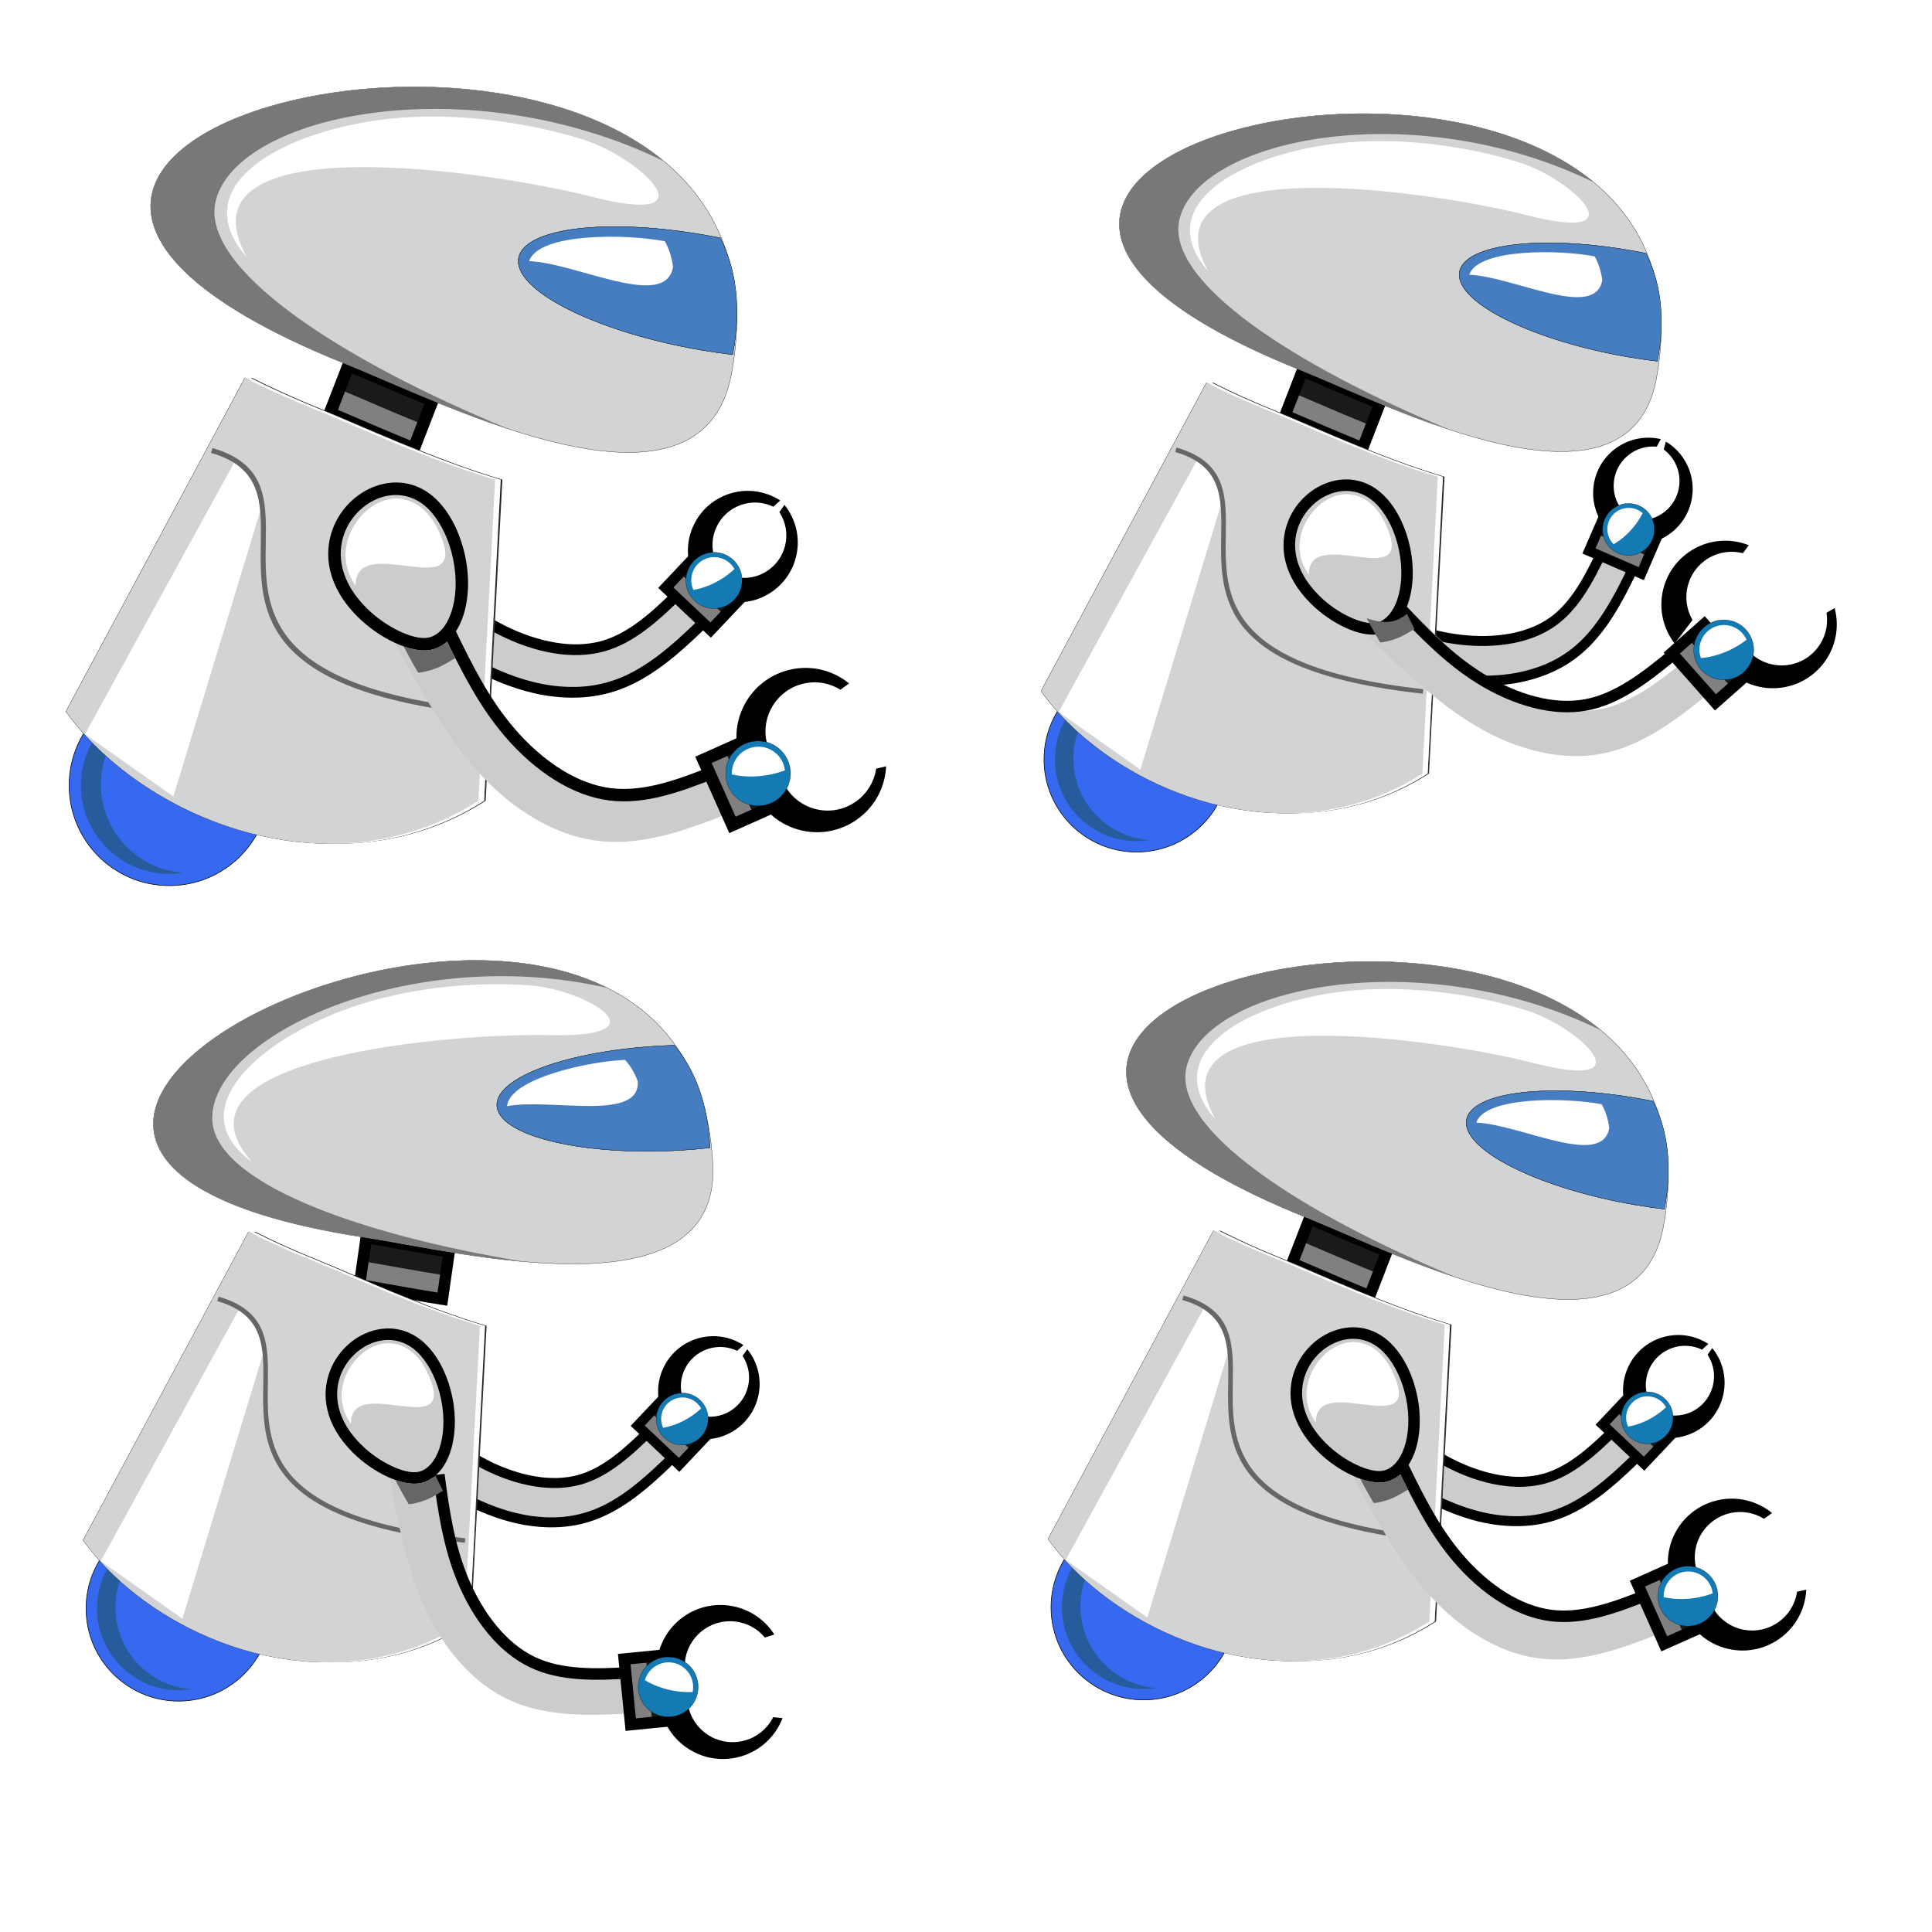 <?xml version="1.0" encoding="utf-8"?>
<!-- Generator: Adobe Illustrator 15.0.0, SVG Export Plug-In . SVG Version: 6.00 Build 0)  -->
<!DOCTYPE svg PUBLIC "-//W3C//DTD SVG 1.1//EN" "http://www.w3.org/Graphics/SVG/1.1/DTD/svg11.dtd">
<svg version="1.1"
	 id="svg2" sodipodi:docname="robot.svg" inkscape:version="0.48.2 r9819" xmlns:inkscape="http://www.inkscape.org/namespaces/inkscape" xmlns:sodipodi="http://sodipodi.sourceforge.net/DTD/sodipodi-0.dtd" xmlns:rdf="http://www.w3.org/1999/02/22-rdf-syntax-ns#" xmlns:svg="http://www.w3.org/2000/svg" xmlns:cc="http://creativecommons.org/ns#" xmlns:dc="http://purl.org/dc/elements/1.1/"
	 xmlns="http://www.w3.org/2000/svg" xmlns:xlink="http://www.w3.org/1999/xlink" x="0px" y="0px" width="64px" height="64px"
	 viewBox="0 0 64 64" enable-background="new 0 0 64 64" xml:space="preserve">
<sodipodi:namedview  gridtolerance="10" guidetolerance="10" id="namedview53" borderopacity="1" inkscape:pageshadow="2" objecttolerance="10" inkscape:pageopacity="0" inkscape:window-x="-8" inkscape:window-y="-8" inkscape:window-maximized="1" inkscape:current-layer="layer1" inkscape:window-width="1366" inkscape:window-height="716" showgrid="false" inkscape:zoom="7.3945083" inkscape:cx="33.240585" inkscape:cy="31.760032" bordercolor="#666666" pagecolor="#ffffff">
	</sodipodi:namedview>
<g id="layer1" inkscape:groupmode="layer" inkscape:label="Head and Neck">
	<path id="path34" inkscape:connector-curvature="0" fill="#808080" d="M11.547,12.097l-0.617,1.593
		c0.764,0.319,1.727,0.747,2.777,1.171l0.617-1.591C13.254,12.831,12.288,12.399,11.547,12.097L11.547,12.097z"/>
	<path id="path36" inkscape:connector-curvature="0" fill="#1A1A1A" d="M11.547,12.097l-0.299,0.799
		c0.764,0.319,1.727,0.747,2.777,1.17l0.298-0.797C13.254,12.831,12.288,12.399,11.547,12.097L11.547,12.097z"/>
	<path id="path40" inkscape:connector-curvature="0" d="M11.355,12.022l-0.618,1.593l-0.073,0.187l0.186,0.078
		c0.284,0.119,0.577,0.244,0.888,0.378c0.572,0.245,1.209,0.518,1.892,0.793l0.193,0.078l0.075-0.195l0.617-1.591l0.073-0.188
		l-0.188-0.077c-0.55-0.226-1.113-0.467-1.624-0.686c-0.41-0.175-0.785-0.336-1.152-0.486l-0.194-0.079L11.355,12.022L11.355,12.022
		z M11.194,13.577l0.469-1.209c0.276,0.115,0.603,0.255,0.952,0.405c0.436,0.187,0.912,0.391,1.444,0.61l-0.469,1.208
		c-0.599-0.244-1.17-0.49-1.689-0.712C11.649,13.771,11.41,13.668,11.194,13.577L11.194,13.577z"/>
	<path id="path42" inkscape:connector-curvature="0" fill="#D2D3D5" stroke="#000000" stroke-width="0.009" d="M24.233,12.382
		c-0.994,5.354-9.453,1.017-12.807-0.335C-9.389,3.664,27.211-3.655,24.233,12.382z"/>
	<path id="path44" inkscape:connector-curvature="0" fill="#D2D3D5" d="M24.018,12.307c-0.973,5.239-9.25,0.995-12.532-0.328
		C-8.882,3.776,26.933-3.385,24.018,12.307z"/>
	<path id="path46" inkscape:connector-curvature="0" fill="#787878" d="M16.841,14.208c-2.083-0.682-4.126-1.642-5.416-2.162
		C-5.181,5.359,14.757-0.651,21.986,5.336C15.556,2.203,7.889,3.75,7.15,6.639C6.578,8.874,11.277,11.914,16.841,14.208z"/>
	<path id="path48" inkscape:connector-curvature="0" fill="#5DB4E5" stroke="#000000" stroke-width="0.009" d="M24.271,11.73
		l-0.003,0.017c-0.33-0.039-0.668-0.086-1.014-0.145c-3.361-0.571-6.087-1.891-6.087-2.949c0-1.059,2.726-1.454,6.087-0.883
		c0.204,0.035,0.405,0.072,0.604,0.112C24.373,8.908,24.559,10.179,24.271,11.73L24.271,11.73z"/>
	<path id="path86" inkscape:connector-curvature="0" fill="#467DC0" stroke="#000000" stroke-width="0.009" d="M24.277,11.73
		l-0.004,0.017c-0.33-0.039-0.668-0.086-1.014-0.145c-3.362-0.571-6.087-1.891-6.087-2.949c0-1.059,2.725-1.454,6.087-0.883
		c0.204,0.035,0.405,0.072,0.604,0.112C24.379,8.908,24.565,10.179,24.277,11.73L24.277,11.73z"/>
	<path id="path88" inkscape:connector-curvature="0" fill="#FFFFFF" d="M17.529,8.65c0.313-0.948,3.236-0.904,4.495-0.657
		c0.138,0.247,0.232,0.53,0.271,0.853C22.04,10.289,19.117,8.715,17.529,8.65L17.529,8.65z"/>
	<path id="path90" inkscape:connector-curvature="0" fill="#FFFFFF" d="M19.35,4.635c-1.873-0.597-4.65-1.035-7.226-0.593
		C8.932,4.589,6.236,6.301,8.171,8.52C5.723,4.05,16.453,5.708,19.554,6.506C23.701,7.574,21.225,5.233,19.35,4.635L19.35,4.635z"/>
</g>
<g id="layer2" inkscape:groupmode="layer" inkscape:label="Body">
	
		<circle id="circle10" sodipodi:ry="0.16874801" sodipodi:rx="0.16874801" sodipodi:cy="1.30922" sodipodi:cx="1.29941" fill="#3669F0" stroke="#000000" stroke-width="0.02" cx="5.609" cy="26.019" r="3.319">
	</circle>
	<path id="path12" inkscape:connector-curvature="0" fill="#275C9C" d="M5.609,23.091c-1.617,0-2.928,1.311-2.928,2.928
		c0,1.618,1.311,2.928,2.928,2.928c0.163,0,0.322-0.013,0.477-0.039c-1.53-0.095-2.742-1.367-2.742-2.922
		c0-1.455,1.061-2.662,2.451-2.889C5.734,23.093,5.671,23.091,5.609,23.091L5.609,23.091z"/>
	<path id="path14" inkscape:connector-curvature="0" fill="#CCCCCC" d="M14.084,19.024c0.786,0.695,1.588,1.368,2.532,1.847
		c1.056,0.536,2.291,0.828,3.346,0.538c0.921-0.253,1.705-0.949,2.47-1.703l0.91,0.874c-0.784,0.767-1.458,1.38-2.28,1.826
		c-0.958,0.519-1.91,0.605-2.858,0.472s-1.894-0.488-2.958-1.148c-0.817-0.507-1.705-1.195-2.608-1.924L14.084,19.024L14.084,19.024
		z"/>
	<path id="path16" inkscape:connector-curvature="0" d="M23.729,19.82c0.559,0.216,1.209,0.178,1.759-0.162
		c0.93-0.576,1.219-1.796,0.643-2.727c-0.044-0.072-0.093-0.141-0.145-0.205l-0.169,0.238c0.007,0.011,0.014,0.022,0.021,0.033
		c0.409,0.661,0.205,1.528-0.456,1.937c-0.349,0.216-0.756,0.26-1.122,0.157L23.729,19.82L23.729,19.82z"/>
	<path id="path18" inkscape:connector-curvature="0" d="M24.112,16.373c-1.031,0.363-1.574,1.494-1.212,2.525
		c0.027,0.077,0.058,0.15,0.092,0.221l0.687-0.607c-0.252-0.73,0.134-1.528,0.864-1.785c0.366-0.129,0.75-0.097,1.075,0.059
		l0.228-0.207C25.35,16.258,24.714,16.161,24.112,16.373L24.112,16.373z"/>
	<path id="path20" inkscape:connector-curvature="0" d="M13.843,19.049c0.413,0.366,0.83,0.73,1.274,1.071
		c0.445,0.341,0.912,0.653,1.418,0.91c0.573,0.291,1.198,0.511,1.822,0.612c0.564,0.09,1.127,0.082,1.651-0.062
		c0.499-0.137,0.955-0.395,1.388-0.719c0.427-0.319,0.829-0.701,1.228-1.094l-0.25-0.254c-0.39,0.384-0.782,0.756-1.19,1.062
		c-0.401,0.3-0.82,0.538-1.269,0.662c-0.472,0.129-0.984,0.136-1.5,0.052c-0.585-0.094-1.175-0.303-1.718-0.578
		c-0.487-0.247-0.935-0.546-1.362-0.874c-0.428-0.329-0.842-0.69-1.255-1.056L13.843,19.049L13.843,19.049z"/>
	<path id="path22" inkscape:connector-curvature="0" d="M12.227,19.706c0.475,0.384,0.961,0.776,1.453,1.149l0,0
		c0.491,0.373,0.985,0.725,1.471,1.026c0.495,0.306,1.014,0.568,1.531,0.769c0.508,0.197,1.015,0.336,1.497,0.404
		c0.491,0.069,0.983,0.081,1.478,0.009c0.495-0.073,0.992-0.23,1.491-0.5c0.439-0.238,0.835-0.521,1.227-0.847
		c0.386-0.322,0.769-0.689,1.185-1.097l-0.25-0.254c-0.408,0.4-0.784,0.761-1.164,1.078c-0.375,0.313-0.752,0.583-1.167,0.808
		c-0.459,0.248-0.917,0.393-1.375,0.46c-0.458,0.067-0.916,0.056-1.374-0.009c-0.455-0.064-0.935-0.196-1.417-0.384
		c-0.495-0.192-0.995-0.443-1.472-0.74c-0.475-0.295-0.96-0.64-1.444-1.007v0c-0.485-0.368-0.97-0.759-1.444-1.142L12.227,19.706
		L12.227,19.706z"/>
	
		<rect id="rect24" x="22.588" y="18.66" transform="matrix(0.687 -0.727 0.727 0.687 -7.019 23.076)" fill="#808080" width="1.346" height="2.044"/>
	<polygon id="polygon26" fill="#1A1A1A" points="24.466,19.894 24.004,20.383 22.519,18.98 22.98,18.49 	"/>
	<path id="path28" inkscape:connector-curvature="0" d="M22.308,19.461l0.679-0.719l1.227,1.158l-0.68,0.72L22.308,19.461z
		 M22.851,18.368l-0.925,0.978l-0.122,0.13l0.13,0.122l1.485,1.404l0.129,0.123l0.123-0.13l0.924-0.978l0.123-0.129l-0.129-0.123
		l-1.485-1.404l-0.13-0.122L22.851,18.368L22.851,18.368z"/>
	
		<circle id="circle30" sodipodi:ry="0.051192898" sodipodi:rx="0.051192898" sodipodi:cy="0" sodipodi:cx="0" fill="#147AB4" stroke="#000000" stroke-width="0.008" cx="23.653" cy="19.227" r="0.93">
	</circle>
	<path id="path32" inkscape:connector-curvature="0" fill="#FFFFFF" d="M23.27,18.564c-0.34,0.203-0.465,0.628-0.299,0.979
		c0.292-0.052,0.595-0.164,0.885-0.336c0.176-0.105,0.334-0.226,0.474-0.356l-0.013-0.022C24.101,18.467,23.632,18.349,23.27,18.564
		L23.27,18.564z"/>
	<path id="path38" inkscape:connector-curvature="0" fill="#333333" d="M8.354,12.52L4.367,19.95l-1.942,3.62
		c0.434,0.608,0.979,1.188,1.608,1.717c3.012,2.524,7.97,3.85,12.055,1.24l0.554-10.637c-2.292-0.681-4.62-1.785-6.037-2.355
		C9.759,13.193,9.017,12.854,8.354,12.52L8.354,12.52z"/>
	<path id="path50" inkscape:connector-curvature="0" fill="#CCCCCC" d="M8.301,12.52L4.314,19.95l-1.942,3.62
		c0.434,0.608,0.979,1.188,1.608,1.717c3.013,2.524,7.97,3.85,12.055,1.24l0.554-10.637c-2.292-0.681-4.621-1.785-6.038-2.355
		C9.706,13.193,8.964,12.854,8.301,12.52L8.301,12.52z"/>
	<path id="path52" inkscape:connector-curvature="0" d="M8.106,12.52L4.119,19.95l-1.942,3.62c0.434,0.608,0.979,1.188,1.608,1.717
		c3.012,2.525,7.97,3.85,12.055,1.24l0.554-10.637c-2.292-0.681-4.622-1.785-6.039-2.355C9.51,13.193,8.769,12.854,8.106,12.52
		L8.106,12.52z"/>
	<path id="path54" inkscape:connector-curvature="0" fill="#333333" d="M11.493,20.466c0.795,0.795,1.912,1.295,2.515,1.173
		c0.929-0.189,1.425-1.612,1.107-3.179c-0.157-0.771-0.481-1.434-0.882-1.885C12.322,14.419,8.702,17.675,11.493,20.466
		L11.493,20.466z"/>
	<path id="path56" inkscape:connector-curvature="0" fill="#1A1A1A" d="M7.437,14.189c5.339,1.31-2.432,7.408,8.791,8.646
		l0.393-6.945c-2.292-0.681-4.621-1.785-6.038-2.355c-0.846-0.341-1.587-0.68-2.25-1.015L7.437,14.189L7.437,14.189z"/>
	<path id="path58" inkscape:connector-curvature="0" fill="#FFFFFF" d="M8.301,12.52L4.314,19.95l-1.942,3.62
		c0.434,0.608,0.979,1.188,1.608,1.717c3.013,2.524,7.97,3.85,12.055,1.24l0.554-10.637c-2.292-0.681-4.621-1.785-6.038-2.355
		C9.706,13.193,8.964,12.854,8.301,12.52L8.301,12.52z"/>
	<path id="path60" inkscape:connector-curvature="0" fill="#D2D3D5" d="M8.114,12.52L4.127,19.95l-1.942,3.62
		c0.434,0.608,0.979,1.188,1.608,1.717c3.012,2.524,7.97,3.85,12.055,1.24l0.554-10.637c-2.292-0.681-4.621-1.785-6.038-2.355
		C9.518,13.193,8.776,12.854,8.114,12.52L8.114,12.52z"/>
	<path id="path62" inkscape:connector-curvature="0" fill="none" d="M7.402,14.631c4.546,1.302-2.869,7.372,8.854,8.66"/>
	<path id="path64" inkscape:connector-curvature="0" fill="#FFFFFF" d="M7.834,15.183L2.816,24.32l2.927,2.065l2.964-9.737
		c-0.162-0.101-0.097-0.659-0.366-0.857C8.167,15.663,8.053,15.349,7.834,15.183L7.834,15.183z"/>
	<path id="path66" inkscape:connector-curvature="0" fill="#666666" d="M6.992,15.003c1.686,0.482,1.667,1.656,1.647,2.988
		c-0.034,2.224-0.074,4.873,7.222,5.674l0.017-0.164c-7.146-0.786-7.107-3.352-7.074-5.508c0.021-1.4,0.04-2.632-1.767-3.15
		L6.992,15.003L6.992,15.003z"/>
	<path id="path70" inkscape:connector-curvature="0" fill="#CCCCCC" d="M14.995,21.161c0.531,1.089,1.087,2.164,1.882,3.093
		c0.89,1.04,2.078,1.898,3.331,2.057c1.095,0.139,2.24-0.257,3.391-0.72l0.583,1.335c-1.177,0.47-2.167,0.826-3.242,0.936
		c-1.251,0.129-2.306-0.201-3.258-0.764c-0.953-0.563-1.804-1.36-2.646-2.537c-0.647-0.902-1.289-2.03-1.929-3.208L14.995,21.161
		L14.995,21.161z"/>
	<path id="path72" inkscape:connector-curvature="0" fill="#CCCCCC" d="M11.988,20.28c0.708,0.708,1.703,1.155,2.24,1.045
		c0.828-0.168,1.27-1.437,0.986-2.833c-0.139-0.688-0.429-1.277-0.785-1.68C12.727,14.894,9.501,17.794,11.988,20.28L11.988,20.28z"
		/>
	<path id="path74" inkscape:connector-curvature="0" d="M11.842,20.426c0.367,0.367,0.808,0.667,1.228,0.863
		c0.436,0.204,0.859,0.296,1.172,0.243h0.002l0.024-0.005c0.491-0.1,0.862-0.509,1.064-1.09c0.189-0.543,0.232-1.246,0.085-1.978
		l0,0l0,0l-0.002-0.007c-0.072-0.354-0.182-0.684-0.319-0.977c-0.144-0.309-0.32-0.579-0.514-0.798
		c-0.625-0.706-1.438-0.827-2.146-0.571c-0.312,0.112-0.603,0.298-0.846,0.539c-0.243,0.24-0.44,0.536-0.565,0.869
		C10.707,18.355,10.842,19.427,11.842,20.426L11.842,20.426z M13.245,20.916c-0.379-0.177-0.778-0.448-1.111-0.782h0
		c-0.864-0.864-0.989-1.771-0.723-2.475c0.104-0.276,0.268-0.521,0.47-0.722c0.201-0.198,0.44-0.352,0.695-0.443
		c0.559-0.202,1.202-0.104,1.699,0.456c0.169,0.191,0.322,0.428,0.449,0.7c0.124,0.264,0.223,0.56,0.288,0.877h0v0l0.001,0.006
		c0.134,0.661,0.098,1.289-0.069,1.768c-0.154,0.443-0.418,0.752-0.754,0.821l-0.001,0C13.959,21.17,13.616,21.089,13.245,20.916
		L13.245,20.916z"/>
	<path id="path76" inkscape:connector-curvature="0" fill="#FFFFFF" d="M13.176,16.514c-1.11-0.058-2.331,1.572-1.397,2.884
		c-0.006-1.826,3.838,0.695,2.794-1.72C14.374,17.218,13.953,16.554,13.176,16.514L13.176,16.514z"/>
	<path id="path78" inkscape:connector-curvature="0" d="M25.031,26.323c0.316,0.617,0.907,1.083,1.643,1.211
		c1.246,0.217,2.431-0.616,2.648-1.861c0.016-0.096,0.027-0.192,0.032-0.287l-0.33,0.075c-0.002,0.015-0.004,0.03-0.007,0.045
		c-0.155,0.884-0.997,1.475-1.88,1.321c-0.467-0.082-0.853-0.355-1.09-0.725L25.031,26.323L25.031,26.323z"/>
	<path id="path80" inkscape:connector-curvature="0" d="M26.162,22.186c-1.231,0.288-1.995,1.519-1.706,2.75
		c0.021,0.091,0.047,0.18,0.079,0.266l0.863-0.612c-0.197-0.871,0.344-1.739,1.214-1.943c0.438-0.103,0.874-0.019,1.228,0.201
		l0.288-0.209C27.596,22.208,26.879,22.018,26.162,22.186L26.162,22.186z"/>
	<path id="path82" inkscape:connector-curvature="0" d="M14.727,21.081c0.279,0.574,0.562,1.147,0.885,1.708
		c0.323,0.562,0.683,1.102,1.109,1.6c0.482,0.564,1.051,1.077,1.672,1.46c0.562,0.347,1.166,0.588,1.788,0.667
		c0.593,0.076,1.194,0.003,1.799-0.15c0.597-0.152,1.195-0.38,1.794-0.623l-0.155-0.382c-0.585,0.237-1.168,0.46-1.74,0.605
		c-0.562,0.143-1.113,0.21-1.647,0.143c-0.56-0.071-1.11-0.291-1.624-0.609c-0.583-0.36-1.119-0.844-1.575-1.378
		c-0.41-0.479-0.756-0.998-1.066-1.537c-0.311-0.54-0.592-1.109-0.87-1.682L14.727,21.081L14.727,21.081z"/>
	
		<rect id="rect92" x="23.715" y="24.751" transform="matrix(0.913 -0.407 0.407 0.913 -8.441 12.231)" fill="#808080" width="1.555" height="2.361"/>
	<polygon id="polygon94" fill="#1A1A1A" points="25.684,26.692 24.974,27.008 24.012,24.854 24.722,24.537 	"/>
	<path id="path96" inkscape:connector-curvature="0" d="M23.574,25.274l1.044-0.465l0.794,1.779l-1.044,0.466L23.574,25.274
		L23.574,25.274z M24.638,24.349l-1.42,0.634l-0.188,0.084l0.084,0.188l0.962,2.156l0.083,0.188l0.188-0.084l1.421-0.634
		l0.188-0.084l-0.084-0.188l-0.962-2.155l-0.084-0.188L24.638,24.349L24.638,24.349z"/>
	<path id="path98" inkscape:connector-curvature="0" fill="#666666" d="M15.065,21.81c-0.393,0.236-0.618,0.369-1.088,0.458
		c-0.054,0.011-0.093,0.016-0.128,0.008l-0.039-0.066h0c-0.251-0.43-0.199-0.354-0.44-0.797c0.326,0.116,0.632,0.161,0.873,0.121
		h0.002l0.024-0.005c0.203-0.041,0.384-0.135,0.543-0.271l0.007,0.014l0.001,0.002l0.007,0.016l0.005,0.009l0.002,0.006l0.007,0.014
		l0.004,0.006l0.003,0.007c0.077,0.157,0.154,0.314,0.233,0.47L15.065,21.81L15.065,21.81z"/>
	
		<circle id="circle100" sodipodi:ry="0.054621302" sodipodi:rx="0.054621302" sodipodi:cy="1.28891" sodipodi:cx="0.30783501" fill="#147AB4" stroke="#000000" stroke-width="0.008" cx="25.112" cy="25.62" r="1.074">
	</circle>
	<path id="path102" inkscape:connector-curvature="0" fill="#FFFFFF" d="M24.998,24.744c-0.452,0.065-0.775,0.464-0.754,0.911
		c0.334,0.074,0.708,0.09,1.093,0.034c0.235-0.034,0.458-0.092,0.663-0.169l-0.003-0.029C25.926,25.008,25.479,24.674,24.998,24.744
		z"/>
</g>
<g id="layer1_1_" inkscape:groupmode="layer" inkscape:label="Head and Neck">
	<path id="path34_1_" inkscape:connector-curvature="0" fill="#808080" d="M43.142,12.288l-0.57,1.472
		c0.706,0.296,1.596,0.69,2.566,1.083l0.57-1.472C44.72,12.965,43.827,12.567,43.142,12.288L43.142,12.288z"/>
	<path id="path36_1_" inkscape:connector-curvature="0" fill="#1A1A1A" d="M43.142,12.288l-0.276,0.738
		c0.706,0.295,1.597,0.69,2.567,1.082l0.275-0.737C44.72,12.965,43.826,12.567,43.142,12.288L43.142,12.288z"/>
	<path id="path40_1_" inkscape:connector-curvature="0" d="M42.964,12.218l-0.57,1.473l-0.067,0.173l0.171,0.072
		c0.264,0.109,0.533,0.225,0.822,0.35c0.528,0.226,1.117,0.479,1.748,0.732l0.178,0.072l0.07-0.18l0.57-1.471l0.067-0.174
		l-0.173-0.071c-0.51-0.208-1.029-0.432-1.502-0.634c-0.379-0.162-0.725-0.311-1.064-0.45l-0.18-0.073L42.964,12.218L42.964,12.218z
		 M42.815,13.655l0.434-1.117c0.256,0.105,0.557,0.235,0.88,0.373c0.403,0.174,0.843,0.361,1.335,0.564l-0.434,1.117
		c-0.553-0.225-1.082-0.452-1.562-0.658C43.236,13.834,43.015,13.741,42.815,13.655L42.815,13.655z"/>
	<path id="path42_1_" inkscape:connector-curvature="0" fill="#D2D3D5" stroke="#000000" stroke-width="0.009" d="M54.869,12.551
		c-0.92,4.949-8.739,0.939-11.84-0.311C23.788,4.492,57.622-2.274,54.869,12.551z"/>
	<path id="path44_1_" inkscape:connector-curvature="0" fill="#D2D3D5" d="M54.67,12.481c-0.899,4.844-8.55,0.92-11.585-0.303
		C24.257,4.596,57.364-2.024,54.67,12.481z"/>
	<path id="path46_1_" inkscape:connector-curvature="0" fill="#787878" d="M48.035,14.239c-1.925-0.63-3.813-1.518-5.006-1.998
		c-15.352-6.182,3.08-11.738,9.763-6.204c-5.944-2.896-13.031-1.466-13.715,1.205C38.548,9.308,42.892,12.118,48.035,14.239z"/>
	<path id="path48_1_" inkscape:connector-curvature="0" fill="#5DB4E5" stroke="#000000" stroke-width="0.009" d="M54.903,11.949
		L54.9,11.964c-0.305-0.036-0.618-0.08-0.938-0.134c-3.107-0.528-5.627-1.749-5.627-2.727c0-0.979,2.52-1.344,5.627-0.816
		c0.188,0.032,0.375,0.066,0.559,0.104C54.998,9.339,55.17,10.515,54.903,11.949L54.903,11.949z"/>
	<path id="path86_1_" inkscape:connector-curvature="0" fill="#467DC0" stroke="#000000" stroke-width="0.009" d="M54.909,11.949
		l-0.003,0.016c-0.305-0.036-0.618-0.08-0.938-0.134c-3.107-0.528-5.627-1.749-5.627-2.727c0-0.979,2.52-1.344,5.627-0.816
		c0.188,0.032,0.375,0.066,0.559,0.104C55.004,9.339,55.176,10.515,54.909,11.949L54.909,11.949z"/>
	<path id="path88_1_" inkscape:connector-curvature="0" fill="#FFFFFF" d="M48.672,9.101c0.289-0.876,2.991-0.835,4.154-0.607
		c0.127,0.228,0.215,0.49,0.25,0.789C52.841,10.616,50.14,9.161,48.672,9.101L48.672,9.101z"/>
	<path id="path90_1_" inkscape:connector-curvature="0" fill="#FFFFFF" d="M50.354,5.389c-1.731-0.552-4.299-0.957-6.68-0.548
		c-2.951,0.506-5.442,2.089-3.654,4.14c-2.264-4.132,7.656-2.599,10.522-1.861C54.377,8.106,52.088,5.942,50.354,5.389L50.354,5.389
		z"/>
</g>
<circle id="circle10_1_" sodipodi:ry="0.16874801" sodipodi:rx="0.16874801" sodipodi:cy="1.30922" sodipodi:cx="1.29941" fill="#3669F0" stroke="#000000" stroke-width="0.02" cx="37.652" cy="25.157" r="3.068">
</circle>
<path id="path12_1_" inkscape:connector-curvature="0" fill="#275C9C" d="M37.652,22.451c-1.495,0-2.706,1.212-2.706,2.706
	c0,1.496,1.211,2.707,2.706,2.707c0.15,0,0.298-0.012,0.44-0.035c-1.414-0.089-2.534-1.265-2.534-2.701
	c0-1.346,0.98-2.461,2.267-2.672C37.768,22.452,37.71,22.451,37.652,22.451L37.652,22.451z"/>
<path id="path14_1_" inkscape:connector-curvature="0" fill="#CCCCCC" d="M45.57,20.383c0.901,0.354,1.81,0.687,2.783,0.805
	c1.085,0.131,2.251-0.004,3.075-0.589c0.721-0.51,1.182-1.362,1.609-2.259l1.066,0.472c-0.439,0.914-0.831,1.659-1.404,2.306
	c-0.668,0.753-1.468,1.129-2.335,1.312c-0.866,0.184-1.8,0.174-2.934-0.062c-0.868-0.184-1.857-0.501-2.872-0.85L45.57,20.383
	L45.57,20.383z"/>
<path id="path16_1_" inkscape:connector-curvature="0" d="M54.199,18.029c0.555,0.012,1.108-0.227,1.479-0.695
	c0.626-0.795,0.491-1.946-0.302-2.573c-0.062-0.048-0.126-0.091-0.192-0.131l-0.071,0.26c0.01,0.007,0.02,0.016,0.029,0.022
	c0.563,0.445,0.66,1.262,0.215,1.828c-0.235,0.297-0.574,0.464-0.925,0.49L54.199,18.029L54.199,18.029z"/>
<path id="path18_1_" inkscape:connector-curvature="0" d="M53.445,14.913c-0.782,0.641-0.896,1.795-0.256,2.578
	c0.049,0.058,0.098,0.112,0.15,0.163l0.404-0.745c-0.448-0.555-0.366-1.369,0.188-1.823c0.277-0.228,0.621-0.321,0.951-0.289
	l0.134-0.251C54.483,14.423,53.901,14.54,53.445,14.913L53.445,14.913z"/>
<path id="path20_1_" inkscape:connector-curvature="0" d="M45.369,20.481c0.473,0.188,0.951,0.372,1.444,0.529
	c0.495,0.155,0.999,0.279,1.52,0.342c0.59,0.071,1.202,0.065,1.776-0.043c0.519-0.1,1.006-0.285,1.415-0.575
	c0.391-0.277,0.705-0.645,0.979-1.063c0.27-0.412,0.5-0.871,0.721-1.338l-0.297-0.143c-0.219,0.458-0.44,0.904-0.699,1.299
	c-0.254,0.388-0.542,0.728-0.894,0.975c-0.369,0.261-0.812,0.429-1.286,0.52c-0.539,0.103-1.116,0.108-1.675,0.04
	c-0.501-0.06-0.984-0.179-1.46-0.329c-0.477-0.15-0.949-0.334-1.424-0.522L45.369,20.481L45.369,20.481z"/>
<path id="path22_1_" inkscape:connector-curvature="0" d="M44.171,21.562c0.533,0.185,1.08,0.371,1.625,0.54h0.001
	c0.544,0.168,1.085,0.318,1.603,0.426c0.525,0.11,1.059,0.174,1.572,0.185c0.503,0.012,0.987-0.027,1.427-0.12
	c0.449-0.095,0.881-0.241,1.287-0.459c0.408-0.219,0.79-0.514,1.138-0.906c0.307-0.344,0.562-0.715,0.799-1.124
	c0.233-0.401,0.45-0.841,0.682-1.327l-0.297-0.142c-0.229,0.477-0.441,0.908-0.672,1.303c-0.226,0.391-0.47,0.745-0.758,1.071
	c-0.32,0.36-0.673,0.631-1.05,0.834c-0.376,0.203-0.776,0.336-1.196,0.426c-0.415,0.086-0.874,0.124-1.352,0.113
	c-0.491-0.011-1.005-0.071-1.513-0.178c-0.507-0.107-1.036-0.253-1.573-0.42v0.001c-0.536-0.166-1.083-0.353-1.615-0.536
	L44.171,21.562L44.171,21.562z"/>
<rect id="rect24_1_" x="53.128" y="17.112" transform="matrix(0.396 -0.918 0.918 0.396 15.865 60.244)" fill="#808080" width="1.244" height="1.888"/>
<polygon id="polygon26_1_" fill="#1A1A1A" points="54.864,17.861 54.617,18.432 52.884,17.682 53.13,17.11 "/>
<path id="path28_1_" inkscape:connector-curvature="0" d="M52.854,18.167l0.361-0.839l1.433,0.618l-0.364,0.841L52.854,18.167z
	 M52.98,17.044l-0.496,1.143l-0.065,0.151l0.152,0.064l1.732,0.751l0.152,0.065l0.065-0.151l0.493-1.142l0.065-0.151l-0.15-0.065
	l-1.734-0.752l-0.151-0.064L52.98,17.044L52.98,17.044z"/>
<circle id="circle30_1_" sodipodi:ry="0.051192898" sodipodi:rx="0.051192898" sodipodi:cy="0" sodipodi:cx="0" fill="#147AB4" stroke="#000000" stroke-width="0.008" cx="53.947" cy="17.538" r="0.86">
</circle>
<path id="path32_1_" inkscape:connector-curvature="0" fill="#FFFFFF" d="M53.405,17.083c-0.231,0.284-0.206,0.692,0.048,0.945
	c0.237-0.137,0.467-0.33,0.663-0.572c0.12-0.147,0.22-0.302,0.299-0.459l-0.018-0.015C54.097,16.737,53.651,16.782,53.405,17.083
	L53.405,17.083z"/>
<path id="path38_1_" inkscape:connector-curvature="0" fill="#333333" d="M40.19,12.678l-3.686,6.869l-1.796,3.346
	c0.401,0.562,0.904,1.099,1.487,1.587c2.783,2.333,7.367,3.56,11.143,1.146l0.513-9.833c-2.118-0.629-4.271-1.65-5.581-2.178
	C41.488,13.301,40.802,12.988,40.19,12.678L40.19,12.678z"/>
<path id="path50_1_" inkscape:connector-curvature="0" fill="#CCCCCC" d="M40.142,12.678l-3.686,6.869l-1.796,3.346
	c0.401,0.562,0.905,1.099,1.487,1.587c2.784,2.333,7.367,3.56,11.144,1.146l0.512-9.833c-2.118-0.629-4.271-1.65-5.581-2.178
	C41.439,13.301,40.754,12.988,40.142,12.678L40.142,12.678z"/>
<path id="path52_1_" inkscape:connector-curvature="0" d="M39.96,12.678l-3.686,6.869l-1.795,3.346
	c0.4,0.562,0.904,1.099,1.486,1.587c2.785,2.334,7.368,3.56,11.145,1.146l0.512-9.833c-2.119-0.629-4.271-1.65-5.582-2.178
	C41.259,13.301,40.573,12.988,39.96,12.678L39.96,12.678z"/>
<path id="path54_1_" inkscape:connector-curvature="0" fill="#333333" d="M43.091,20.024c0.736,0.734,1.768,1.197,2.325,1.084
	c0.858-0.175,1.317-1.49,1.023-2.939c-0.146-0.712-0.444-1.324-0.815-1.742C43.858,14.434,40.511,17.444,43.091,20.024
	L43.091,20.024z"/>
<path id="path56_1_" inkscape:connector-curvature="0" fill="#1A1A1A" d="M39.342,14.221c4.935,1.211-2.249,6.848,8.126,7.992
	l0.364-6.42c-2.119-0.629-4.272-1.65-5.582-2.178c-0.782-0.314-1.468-0.628-2.08-0.938L39.342,14.221L39.342,14.221z"/>
<path id="path58_1_" inkscape:connector-curvature="0" fill="#FFFFFF" d="M40.142,12.678l-3.686,6.869l-1.796,3.346
	c0.401,0.562,0.905,1.099,1.487,1.587c2.784,2.333,7.367,3.56,11.144,1.146l0.512-9.833c-2.118-0.629-4.271-1.65-5.581-2.178
	C41.439,13.301,40.754,12.988,40.142,12.678L40.142,12.678z"/>
<path id="path60_1_" inkscape:connector-curvature="0" fill="#D2D3D5" d="M39.968,12.678l-3.686,6.869l-1.795,3.346
	c0.4,0.562,0.904,1.099,1.486,1.587c2.784,2.333,7.367,3.56,11.144,1.146l0.513-9.833c-2.119-0.629-4.271-1.65-5.582-2.178
	C41.266,13.301,40.58,12.988,39.968,12.678L39.968,12.678z"/>
<path id="path62_1_" inkscape:connector-curvature="0" fill="none" d="M39.31,14.629c4.203,1.204-2.652,6.814,8.186,8.006"/>
<path id="path64_1_" inkscape:connector-curvature="0" fill="#FFFFFF" d="M39.709,15.139l-4.639,8.447l2.706,1.909l2.74-9.001
	c-0.15-0.094-0.09-0.609-0.338-0.793C40.018,15.583,39.911,15.293,39.709,15.139L39.709,15.139z"/>
<path id="path66_1_" inkscape:connector-curvature="0" fill="#666666" d="M38.931,14.974c1.559,0.446,1.541,1.53,1.523,2.763
	c-0.031,2.056-0.069,4.504,6.676,5.244l0.016-0.15c-6.606-0.727-6.57-3.1-6.54-5.092c0.021-1.294,0.037-2.434-1.633-2.912
	L38.931,14.974L38.931,14.974z"/>
<path id="path70_1_" inkscape:connector-curvature="0" fill="#CCCCCC" d="M46.942,20.407c0.77,0.813,1.559,1.606,2.518,2.205
	c1.073,0.669,2.358,1.096,3.508,0.889c1.004-0.183,1.903-0.849,2.789-1.578l0.886,1.015c-0.907,0.742-1.68,1.33-2.598,1.726
	c-1.068,0.461-2.089,0.463-3.086,0.232c-0.996-0.233-1.969-0.698-3.038-1.502c-0.821-0.616-1.7-1.432-2.592-2.293L46.942,20.407
	L46.942,20.407z"/>
<path id="path72_1_" inkscape:connector-curvature="0" fill="#CCCCCC" d="M43.549,19.852c0.655,0.654,1.574,1.067,2.071,0.967
	c0.766-0.156,1.174-1.328,0.912-2.619c-0.129-0.635-0.396-1.181-0.727-1.553C44.231,14.873,41.25,17.554,43.549,19.852
	L43.549,19.852z"/>
<path id="path74_1_" inkscape:connector-curvature="0" d="M43.415,19.987c0.339,0.339,0.746,0.616,1.135,0.798
	c0.402,0.188,0.794,0.274,1.083,0.225h0.002l0.022-0.005c0.454-0.092,0.797-0.471,0.984-1.007c0.174-0.503,0.215-1.151,0.078-1.829
	l0,0l0,0l-0.002-0.006c-0.066-0.327-0.168-0.632-0.295-0.903c-0.133-0.285-0.295-0.535-0.475-0.737
	c-0.578-0.653-1.33-0.765-1.984-0.529c-0.289,0.104-0.558,0.276-0.782,0.499c-0.225,0.222-0.407,0.495-0.522,0.804
	C42.365,18.073,42.49,19.063,43.415,19.987L43.415,19.987z M44.711,20.44c-0.351-0.164-0.72-0.414-1.027-0.723h0.001
	c-0.799-0.799-0.914-1.639-0.669-2.289c0.097-0.254,0.247-0.481,0.435-0.666c0.186-0.184,0.406-0.326,0.643-0.41
	c0.516-0.188,1.11-0.098,1.57,0.422c0.156,0.176,0.298,0.395,0.416,0.646c0.113,0.244,0.205,0.518,0.266,0.811h-0.001v0.001
	l0.001,0.006c0.125,0.61,0.091,1.191-0.063,1.635c-0.143,0.409-0.387,0.695-0.697,0.759h-0.001
	C45.372,20.674,45.054,20.6,44.711,20.44L44.711,20.44z"/>
<path id="path76_1_" inkscape:connector-curvature="0" fill="#FFFFFF" d="M44.647,16.371c-1.025-0.054-2.154,1.454-1.291,2.667
	c-0.006-1.689,3.548,0.642,2.582-1.591C45.755,17.021,45.366,16.408,44.647,16.371L44.647,16.371z"/>
<path id="path78_1_" inkscape:connector-curvature="0" d="M57.225,22.169c0.45,0.457,1.101,0.702,1.784,0.611
	c1.159-0.154,1.973-1.218,1.818-2.376c-0.013-0.089-0.028-0.176-0.052-0.261l-0.27,0.157c0.002,0.014,0.005,0.028,0.006,0.043
	c0.109,0.821-0.469,1.577-1.291,1.687c-0.435,0.057-0.85-0.076-1.162-0.336L57.225,22.169L57.225,22.169z"/>
<path id="path80_1_" inkscape:connector-curvature="0" d="M56.072,18.208c-1.006,0.595-1.337,1.894-0.74,2.898
	c0.044,0.075,0.092,0.146,0.143,0.212l0.592-0.779c-0.415-0.713-0.18-1.628,0.531-2.05c0.357-0.212,0.764-0.259,1.138-0.164
	l0.195-0.264C57.343,17.828,56.657,17.86,56.072,18.208L56.072,18.208z"/>
<path id="path82_1_" inkscape:connector-curvature="0" d="M46.238,20.264c0.405,0.429,0.813,0.855,1.255,1.259
	c0.44,0.406,0.907,0.782,1.421,1.102c0.581,0.364,1.228,0.658,1.881,0.823c0.592,0.151,1.191,0.195,1.762,0.091
	c0.544-0.098,1.054-0.329,1.545-0.632c0.483-0.3,0.947-0.667,1.409-1.048l-0.242-0.294c-0.451,0.372-0.902,0.731-1.367,1.017
	c-0.455,0.282-0.924,0.496-1.412,0.584c-0.514,0.092-1.061,0.052-1.601-0.085c-0.614-0.155-1.222-0.433-1.771-0.777
	c-0.495-0.309-0.945-0.671-1.368-1.06c-0.424-0.389-0.83-0.813-1.234-1.241L46.238,20.264L46.238,20.264z"/>
<rect id="rect92_1_" x="55.922" y="20.883" transform="matrix(0.748 -0.663 0.663 0.748 -0.321 43.103)" fill="#808080" width="1.437" height="2.182"/>
<polygon id="polygon94_1_" fill="#1A1A1A" points="57.903,22.314 57.364,22.79 55.917,21.157 56.455,20.681 "/>
<path id="path96_1_" inkscape:connector-curvature="0" d="M55.648,21.649l0.791-0.701l1.194,1.348l-0.79,0.702L55.648,21.649
	L55.648,21.649z M56.329,20.538l-1.075,0.953l-0.143,0.126l0.126,0.143l1.447,1.634l0.126,0.143l0.143-0.127l1.076-0.953
	l0.142-0.126l-0.126-0.143l-1.447-1.633l-0.126-0.143L56.329,20.538L56.329,20.538z"/>
<path id="path98_1_" inkscape:connector-curvature="0" fill="#666666" d="M46.841,20.846c-0.363,0.218-0.57,0.34-1.006,0.423
	c-0.049,0.01-0.085,0.015-0.118,0.007l-0.036-0.061l0,0c-0.232-0.397-0.184-0.328-0.407-0.736c0.302,0.106,0.585,0.148,0.807,0.111
	h0.002l0.022-0.006c0.188-0.037,0.355-0.125,0.502-0.25l0.006,0.012l0.002,0.002l0.006,0.016l0.005,0.008l0.003,0.006l0.006,0.013
	l0.004,0.006l0.002,0.007c0.071,0.145,0.143,0.289,0.216,0.434L46.841,20.846L46.841,20.846z"/>
<circle id="circle100_1_" sodipodi:ry="0.054621302" sodipodi:rx="0.054621302" sodipodi:cy="1.28891" sodipodi:cx="0.30783501" fill="#147AB4" stroke="#000000" stroke-width="0.008" cx="57.101" cy="21.527" r="0.993">
</circle>
<path id="path102_1_" inkscape:connector-curvature="0" fill="#FFFFFF" d="M56.757,20.786c-0.381,0.184-0.555,0.625-0.412,1.014
	c0.315-0.028,0.649-0.119,0.973-0.274c0.199-0.096,0.379-0.209,0.538-0.334l-0.011-0.024C57.648,20.761,57.161,20.591,56.757,20.786
	z"/>
<path id="path34_2_" inkscape:connector-curvature="0" fill="#808080" d="M12.132,41l-0.223,1.562
	c0.755,0.129,1.711,0.312,2.746,0.474l0.222-1.562C13.823,41.303,12.863,41.117,12.132,41L12.132,41z"/>
<path id="path36_2_" inkscape:connector-curvature="0" fill="#1A1A1A" d="M12.132,41l-0.102,0.782
	c0.755,0.127,1.711,0.311,2.746,0.472l0.101-0.78C13.823,41.303,12.862,41.117,12.132,41L12.132,41z"/>
<path id="path40_2_" inkscape:connector-curvature="0" d="M11.944,40.973l-0.223,1.563l-0.026,0.184l0.183,0.032
	c0.281,0.047,0.57,0.098,0.879,0.154c0.566,0.1,1.197,0.213,1.869,0.317l0.19,0.03l0.027-0.191l0.222-1.562l0.026-0.185l-0.185-0.03
	c-0.543-0.087-1.1-0.188-1.606-0.277c-0.406-0.071-0.777-0.138-1.14-0.197l-0.191-0.03L11.944,40.973L11.944,40.973z M12.125,42.406
	l0.169-1.187c0.272,0.045,0.595,0.103,0.941,0.164c0.432,0.077,0.903,0.16,1.428,0.247l-0.169,1.187
	c-0.59-0.094-1.156-0.195-1.67-0.287C12.575,42.485,12.338,42.444,12.125,42.406L12.125,42.406z"/>
<path id="path42_2_" inkscape:connector-curvature="0" fill="#D2D3D5" stroke="#000000" stroke-width="0.009" d="M23.615,38.601
	c0.225,5.028-8.299,2.895-11.602,2.38C-8.484,37.791,22.938,23.537,23.615,38.601z"/>
<path id="path44_2_" inkscape:connector-curvature="0" fill="#D2D3D5" d="M23.405,38.577c0.221,4.922-8.12,2.833-11.352,2.329
	C-8.004,37.787,22.743,23.838,23.405,38.577z"/>
<path id="path46_2_" inkscape:connector-curvature="0" fill="#787878" d="M17.341,41.792c-2.018-0.177-4.059-0.614-5.328-0.812
	c-16.353-2.544,0.341-12.131,8.104-8.254C13.67,31.251,7.091,34.25,7.03,37.007C6.983,39.139,11.851,40.892,17.341,41.792z"/>
<path id="path48_2_" inkscape:connector-curvature="0" fill="#5DB4E5" stroke="#000000" stroke-width="0.009" d="M23.512,38.006
	l0,0.016c-0.305,0.034-0.62,0.062-0.943,0.082c-3.146,0.19-5.876-0.428-6.098-1.381s2.149-1.88,5.295-2.07
	c0.191-0.011,0.38-0.02,0.568-0.025C23.013,35.442,23.446,36.548,23.512,38.006L23.512,38.006z"/>
<path id="path86_2_" inkscape:connector-curvature="0" fill="#467DC0" stroke="#000000" stroke-width="0.009" d="M23.518,38.004
	l0,0.017c-0.305,0.033-0.62,0.062-0.943,0.082c-3.146,0.19-5.877-0.428-6.099-1.381s2.15-1.88,5.296-2.07
	c0.191-0.011,0.38-0.021,0.567-0.025C23.019,35.441,23.452,36.547,23.518,38.004L23.518,38.004z"/>
<path id="path88_2_" inkscape:connector-curvature="0" fill="#FFFFFF" d="M16.797,36.643c0.083-0.918,2.724-1.49,3.909-1.532
	c0.175,0.193,0.32,0.429,0.422,0.712C21.201,37.175,18.24,36.369,16.797,36.643L16.797,36.643z"/>
<path id="path90_2_" inkscape:connector-curvature="0" fill="#FFFFFF" d="M17.595,32.647c-1.812-0.146-4.404,0.041-6.63,0.979
	c-2.759,1.162-4.828,3.269-2.622,4.86c-3.141-3.513,6.868-4.266,9.828-4.196C22.128,34.382,19.409,32.793,17.595,32.647
	L17.595,32.647z"/>
<circle id="circle10_2_" sodipodi:ry="0.16874801" sodipodi:rx="0.16874801" sodipodi:cy="1.30922" sodipodi:cx="1.29941" fill="#3669F0" stroke="#000000" stroke-width="0.02" cx="5.919" cy="53.283" r="3.068">
</circle>
<path id="path12_2_" inkscape:connector-curvature="0" fill="#275C9C" d="M5.919,50.577c-1.495,0-2.707,1.212-2.707,2.706
	c0,1.496,1.211,2.707,2.707,2.707c0.15,0,0.297-0.012,0.441-0.035c-1.415-0.089-2.535-1.265-2.535-2.701
	c0-1.346,0.98-2.461,2.266-2.672C6.035,50.578,5.977,50.577,5.919,50.577L5.919,50.577z"/>
<path id="path14_2_" inkscape:connector-curvature="0" fill="#CCCCCC" d="M13.754,46.817c0.727,0.642,1.468,1.265,2.341,1.708
	c0.976,0.494,2.117,0.765,3.092,0.496c0.852-0.233,1.576-0.877,2.284-1.573l0.841,0.808c-0.725,0.709-1.348,1.275-2.107,1.688
	c-0.885,0.479-1.766,0.56-2.643,0.436c-0.877-0.123-1.75-0.451-2.735-1.061c-0.755-0.469-1.576-1.105-2.411-1.779L13.754,46.817
	L13.754,46.817z"/>
<path id="path16_2_" inkscape:connector-curvature="0" d="M22.669,47.553c0.517,0.201,1.118,0.165,1.626-0.148
	c0.86-0.533,1.126-1.661,0.595-2.521c-0.041-0.066-0.086-0.129-0.135-0.188l-0.156,0.22c0.007,0.011,0.014,0.021,0.02,0.031
	c0.378,0.611,0.189,1.412-0.422,1.791c-0.322,0.199-0.699,0.24-1.037,0.145L22.669,47.553L22.669,47.553z"/>
<path id="path18_2_" inkscape:connector-curvature="0" d="M23.025,44.366c-0.954,0.335-1.456,1.381-1.121,2.335
	c0.025,0.07,0.054,0.139,0.086,0.204l0.635-0.562c-0.232-0.675,0.123-1.412,0.799-1.649c0.338-0.119,0.693-0.09,0.993,0.054
	l0.211-0.19C24.167,44.26,23.581,44.171,23.025,44.366L23.025,44.366z"/>
<path id="path20_2_" inkscape:connector-curvature="0" d="M13.531,46.841c0.382,0.339,0.768,0.675,1.178,0.99
	c0.412,0.315,0.843,0.604,1.311,0.841c0.53,0.269,1.108,0.473,1.685,0.566c0.521,0.083,1.043,0.076,1.526-0.057
	c0.461-0.127,0.883-0.365,1.282-0.665c0.395-0.295,0.768-0.647,1.135-1.012l-0.23-0.235c-0.361,0.355-0.723,0.699-1.101,0.982
	c-0.371,0.277-0.759,0.498-1.173,0.611c-0.437,0.119-0.91,0.126-1.387,0.049c-0.541-0.087-1.086-0.279-1.588-0.534
	c-0.45-0.228-0.865-0.505-1.26-0.808c-0.396-0.304-0.778-0.639-1.16-0.977L13.531,46.841L13.531,46.841z"/>
<path id="path22_2_" inkscape:connector-curvature="0" d="M12.037,47.447c0.439,0.355,0.889,0.718,1.343,1.062h0
	c0.454,0.345,0.911,0.67,1.36,0.948c0.457,0.283,0.937,0.525,1.416,0.711c0.469,0.183,0.938,0.312,1.383,0.374
	c0.454,0.064,0.909,0.074,1.366,0.008c0.458-0.066,0.917-0.213,1.378-0.463c0.406-0.219,0.772-0.48,1.135-0.783
	c0.356-0.297,0.711-0.637,1.094-1.014l-0.23-0.235c-0.377,0.37-0.725,0.703-1.076,0.996c-0.346,0.29-0.695,0.539-1.078,0.747
	c-0.425,0.229-0.848,0.363-1.271,0.426c-0.423,0.062-0.846,0.051-1.27-0.008c-0.42-0.061-0.864-0.182-1.31-0.355
	c-0.458-0.178-0.919-0.41-1.361-0.684c-0.439-0.273-0.887-0.592-1.335-0.932v0.001c-0.448-0.34-0.897-0.702-1.335-1.056
	L12.037,47.447L12.037,47.447z"/>
<rect id="rect24_2_" x="21.615" y="46.48" transform="matrix(0.687 -0.727 0.727 0.687 -27.506 31.016)" fill="#808080" width="1.244" height="1.889"/>
<polygon id="polygon26_2_" fill="#1A1A1A" points="23.351,47.621 22.923,48.073 21.551,46.776 21.978,46.324 "/>
<path id="path28_2_" inkscape:connector-curvature="0" d="M21.357,47.222l0.627-0.665l1.135,1.07l-0.629,0.666L21.357,47.222z
	 M21.859,46.211l-0.855,0.904l-0.113,0.12l0.121,0.112l1.372,1.298l0.12,0.113l0.113-0.12l0.854-0.904l0.113-0.119l-0.119-0.113
	l-1.373-1.299l-0.12-0.112L21.859,46.211L21.859,46.211z"/>
<circle id="circle30_2_" sodipodi:ry="0.051192898" sodipodi:rx="0.051192898" sodipodi:cy="0" sodipodi:cx="0" fill="#147AB4" stroke="#000000" stroke-width="0.008" cx="22.599" cy="47.005" r="0.86">
</circle>
<path id="path32_2_" inkscape:connector-curvature="0" fill="#FFFFFF" d="M22.246,46.393c-0.314,0.188-0.43,0.58-0.277,0.904
	c0.27-0.048,0.551-0.15,0.818-0.311c0.163-0.098,0.309-0.209,0.438-0.329l-0.012-0.021C23.013,46.303,22.58,46.193,22.246,46.393
	L22.246,46.393z"/>
<path id="path38_2_" inkscape:connector-curvature="0" fill="#333333" d="M8.457,40.805l-3.686,6.869L2.976,51.02
	c0.401,0.562,0.904,1.099,1.487,1.587c2.784,2.333,7.368,3.56,11.144,1.146l0.512-9.833c-2.119-0.629-4.271-1.65-5.582-2.178
	C9.755,41.428,9.069,41.114,8.457,40.805L8.457,40.805z"/>
<path id="path50_2_" inkscape:connector-curvature="0" fill="#CCCCCC" d="M8.408,40.805l-3.686,6.869L2.927,51.02
	c0.401,0.562,0.905,1.099,1.487,1.587c2.785,2.333,7.368,3.56,11.144,1.146l0.512-9.833c-2.119-0.629-4.271-1.65-5.582-2.178
	C9.707,41.428,9.021,41.114,8.408,40.805L8.408,40.805z"/>
<path id="path52_2_" inkscape:connector-curvature="0" d="M8.228,40.805l-3.686,6.869L2.747,51.02
	c0.401,0.562,0.905,1.099,1.487,1.587c2.785,2.334,7.368,3.56,11.144,1.146l0.512-9.833c-2.119-0.629-4.272-1.65-5.582-2.178
	C9.526,41.428,8.84,41.114,8.228,40.805L8.228,40.805z"/>
<path id="path54_2_" inkscape:connector-curvature="0" fill="#333333" d="M11.358,48.15c0.735,0.734,1.767,1.197,2.325,1.084
	c0.859-0.175,1.317-1.49,1.023-2.939c-0.145-0.712-0.445-1.324-0.815-1.742C12.125,42.561,8.778,45.57,11.358,48.15L11.358,48.15z"
	/>
<path id="path56_2_" inkscape:connector-curvature="0" fill="#1A1A1A" d="M7.609,42.348c4.935,1.211-2.249,6.848,8.126,7.992
	l0.364-6.42c-2.119-0.629-4.272-1.65-5.582-2.178c-0.782-0.314-1.467-0.628-2.08-0.938L7.609,42.348L7.609,42.348z"/>
<path id="path58_2_" inkscape:connector-curvature="0" fill="#FFFFFF" d="M8.408,40.805l-3.686,6.869L2.927,51.02
	c0.401,0.562,0.905,1.099,1.487,1.587c2.785,2.333,7.368,3.56,11.144,1.146l0.512-9.833c-2.119-0.629-4.271-1.65-5.582-2.178
	C9.707,41.428,9.021,41.114,8.408,40.805L8.408,40.805z"/>
<path id="path60_2_" inkscape:connector-curvature="0" fill="#D2D3D5" d="M8.235,40.805l-3.686,6.869L2.754,51.02
	c0.401,0.562,0.905,1.099,1.487,1.587c2.784,2.333,7.368,3.56,11.144,1.146l0.512-9.833c-2.119-0.629-4.271-1.65-5.582-2.178
	C9.533,41.428,8.847,41.114,8.235,40.805L8.235,40.805z"/>
<path id="path62_2_" inkscape:connector-curvature="0" fill="none" d="M7.577,42.756c4.203,1.204-2.652,6.814,8.186,8.006"/>
<path id="path64_2_" inkscape:connector-curvature="0" fill="#FFFFFF" d="M7.976,43.266l-4.639,8.447l2.706,1.909l2.74-9.001
	c-0.15-0.094-0.089-0.609-0.338-0.793C8.285,43.71,8.178,43.42,7.976,43.266L7.976,43.266z"/>
<path id="path66_2_" inkscape:connector-curvature="0" fill="#666666" d="M7.198,43.101c1.558,0.446,1.542,1.53,1.523,2.763
	c-0.031,2.056-0.069,4.504,6.676,5.244l0.016-0.15c-6.606-0.727-6.57-3.1-6.54-5.092c0.02-1.294,0.037-2.434-1.633-2.912
	L7.198,43.101L7.198,43.101z"/>
<path id="path70_2_" inkscape:connector-curvature="0" fill="#CCCCCC" d="M14.56,49.02c0.148,1.11,0.323,2.215,0.749,3.263
	c0.477,1.171,1.269,2.27,2.321,2.775c0.92,0.44,2.04,0.428,3.185,0.356l0.122,1.342c-1.169,0.069-2.141,0.093-3.116-0.124
	c-1.136-0.252-1.964-0.849-2.636-1.62c-0.67-0.772-1.186-1.72-1.582-2.998c-0.304-0.98-0.539-2.157-0.756-3.377L14.56,49.02
	L14.56,49.02z"/>
<path id="path72_2_" inkscape:connector-curvature="0" fill="#CCCCCC" d="M11.816,47.979c0.655,0.654,1.574,1.067,2.071,0.967
	c0.765-0.156,1.174-1.328,0.912-2.619c-0.129-0.635-0.396-1.181-0.726-1.553C12.499,42.999,9.517,45.681,11.816,47.979
	L11.816,47.979z"/>
<path id="path74_2_" inkscape:connector-curvature="0" d="M11.682,48.113c0.339,0.339,0.747,0.616,1.135,0.798
	c0.403,0.188,0.794,0.274,1.083,0.225h0.002l0.022-0.005c0.454-0.092,0.797-0.471,0.984-1.007c0.174-0.503,0.215-1.151,0.079-1.829
	l0,0l0,0l-0.001-0.006c-0.067-0.327-0.168-0.632-0.295-0.903c-0.133-0.285-0.295-0.535-0.475-0.737
	c-0.579-0.653-1.33-0.765-1.984-0.529c-0.289,0.104-0.558,0.276-0.782,0.499c-0.225,0.222-0.407,0.495-0.522,0.804
	C10.632,46.199,10.757,47.189,11.682,48.113L11.682,48.113z M12.978,48.566c-0.351-0.164-0.719-0.414-1.027-0.723h0
	c-0.799-0.799-0.914-1.639-0.668-2.289c0.096-0.254,0.248-0.481,0.435-0.666c0.186-0.184,0.407-0.326,0.642-0.41
	c0.517-0.188,1.111-0.098,1.571,0.422c0.156,0.176,0.298,0.395,0.416,0.646c0.114,0.244,0.206,0.518,0.266,0.811h0v0.001
	l0.001,0.006c0.124,0.61,0.09,1.191-0.064,1.635c-0.143,0.409-0.387,0.695-0.697,0.759H13.85
	C13.639,48.801,13.321,48.727,12.978,48.566L12.978,48.566z"/>
<path id="path76_2_" inkscape:connector-curvature="0" fill="#FFFFFF" d="M12.915,44.497c-1.026-0.054-2.155,1.454-1.292,2.667
	c-0.006-1.689,3.548,0.642,2.583-1.591C14.022,45.147,13.633,44.534,12.915,44.497L12.915,44.497z"/>
<path id="path78_2_" inkscape:connector-curvature="0" d="M21.858,56.475c0.097,0.634,0.481,1.214,1.088,1.541
	c1.029,0.554,2.312,0.17,2.866-0.859c0.042-0.08,0.08-0.16,0.111-0.242l-0.311-0.031c-0.006,0.013-0.013,0.025-0.02,0.039
	c-0.393,0.729-1.305,1.003-2.035,0.609c-0.385-0.208-0.644-0.56-0.745-0.953L21.858,56.475L21.858,56.475z"/>
<path id="path80_2_" inkscape:connector-curvature="0" d="M24.057,53.176c-1.164-0.107-2.193,0.751-2.298,1.914
	c-0.008,0.087-0.011,0.173-0.008,0.256l0.936-0.285c0.082-0.82,0.81-1.425,1.632-1.35c0.414,0.038,0.771,0.237,1.019,0.534
	l0.313-0.1C25.309,53.612,24.735,53.236,24.057,53.176L24.057,53.176z"/>
<path id="path82_2_" inkscape:connector-curvature="0" d="M14.348,48.871c0.077,0.586,0.159,1.171,0.279,1.756
	c0.12,0.587,0.278,1.166,0.506,1.727c0.258,0.635,0.608,1.252,1.042,1.77c0.391,0.469,0.851,0.855,1.374,1.105
	c0.498,0.24,1.046,0.352,1.623,0.394c0.567,0.041,1.158,0.015,1.755-0.023l-0.024-0.381c-0.583,0.037-1.159,0.063-1.703,0.022
	c-0.534-0.037-1.039-0.139-1.487-0.354c-0.47-0.227-0.889-0.58-1.247-1.008c-0.406-0.486-0.735-1.066-0.98-1.668
	c-0.22-0.54-0.372-1.097-0.487-1.66c-0.116-0.563-0.196-1.146-0.272-1.729L14.348,48.871L14.348,48.871z"/>
<rect id="rect92_2_" x="20.781" y="54.883" transform="matrix(0.995 -0.099 0.099 0.995 -5.41 2.391)" fill="#808080" width="1.437" height="2.182"/>
<polygon id="polygon94_2_" fill="#1A1A1A" points="22.323,56.989 21.608,57.06 21.393,54.889 22.108,54.817 "/>
<path id="path96_2_" inkscape:connector-curvature="0" d="M20.887,55.13l1.051-0.104l0.178,1.792l-1.052,0.105L20.887,55.13
	L20.887,55.13z M22.09,54.628l-1.431,0.142l-0.189,0.019l0.018,0.189l0.216,2.172l0.018,0.189l0.189-0.02l1.431-0.141l0.188-0.02
	l-0.018-0.189l-0.216-2.171l-0.019-0.189L22.09,54.628L22.09,54.628z"/>
<path id="path98_2_" inkscape:connector-curvature="0" fill="#666666" d="M14.661,49.393c-0.363,0.218-0.571,0.34-1.006,0.423
	c-0.05,0.01-0.085,0.015-0.119,0.007L13.5,49.762h0c-0.232-0.397-0.184-0.328-0.407-0.736c0.302,0.106,0.584,0.148,0.807,0.111
	h0.002l0.022-0.006c0.188-0.037,0.355-0.125,0.502-0.25l0.006,0.012l0.001,0.002l0.007,0.016l0.004,0.008l0.002,0.006l0.006,0.013
	l0.003,0.006l0.003,0.007c0.071,0.145,0.143,0.289,0.215,0.434L14.661,49.393L14.661,49.393z"/>
<circle id="circle100_2_" sodipodi:ry="0.054621302" sodipodi:rx="0.054621302" sodipodi:cy="1.28891" sodipodi:cx="0.30783501" fill="#147AB4" stroke="#000000" stroke-width="0.008" cx="22.135" cy="55.881" r="0.993">
</circle>
<path id="path102_2_" inkscape:connector-curvature="0" fill="#FFFFFF" d="M22.291,55.08c-0.416-0.075-0.815,0.181-0.928,0.579
	c0.271,0.162,0.595,0.284,0.948,0.349c0.218,0.039,0.43,0.052,0.632,0.044l0.005-0.025C23.027,55.582,22.732,55.159,22.291,55.08z"
	/>
<g id="layer1_2_" inkscape:groupmode="layer" inkscape:label="Head and Neck">
	<path id="path34_3_" inkscape:connector-curvature="0" fill="#808080" d="M43.374,40.375l-0.571,1.472
		c0.707,0.296,1.597,0.69,2.567,1.083l0.57-1.472C44.951,41.053,44.059,40.654,43.374,40.375L43.374,40.375z"/>
	<path id="path36_3_" inkscape:connector-curvature="0" fill="#1A1A1A" d="M43.374,40.375l-0.276,0.738
		c0.707,0.295,1.596,0.69,2.567,1.082l0.275-0.737C44.951,41.053,44.059,40.654,43.374,40.375L43.374,40.375z"/>
	<path id="path40_3_" inkscape:connector-curvature="0" d="M43.197,40.306l-0.571,1.473l-0.067,0.173l0.172,0.072
		c0.262,0.109,0.533,0.225,0.82,0.35c0.529,0.226,1.119,0.479,1.749,0.732l0.179,0.072l0.069-0.18l0.57-1.471l0.067-0.174
		l-0.174-0.071c-0.508-0.208-1.028-0.432-1.501-0.634c-0.379-0.162-0.726-0.311-1.065-0.45l-0.179-0.073L43.197,40.306
		L43.197,40.306z M43.048,41.742l0.434-1.117c0.255,0.105,0.557,0.235,0.88,0.373c0.403,0.174,0.844,0.361,1.335,0.564l-0.434,1.117
		c-0.554-0.225-1.082-0.452-1.562-0.658C43.469,41.922,43.248,41.828,43.048,41.742L43.048,41.742z"/>
	<path id="path42_3_" inkscape:connector-curvature="0" fill="#D2D3D5" stroke="#000000" stroke-width="0.009" d="M55.102,40.639
		c-0.92,4.949-8.739,0.939-11.84-0.311C24.02,32.579,57.854,25.813,55.102,40.639z"/>
	<path id="path44_3_" inkscape:connector-curvature="0" fill="#D2D3D5" d="M54.902,40.568c-0.899,4.844-8.551,0.92-11.584-0.303
		C24.489,32.684,57.597,26.063,54.902,40.568z"/>
	<path id="path46_3_" inkscape:connector-curvature="0" fill="#787878" d="M48.268,42.326c-1.926-0.63-3.814-1.518-5.006-1.998
		c-15.352-6.182,3.08-11.738,9.763-6.203c-5.944-2.897-13.032-1.467-13.716,1.204C38.78,37.396,43.124,40.205,48.268,42.326z"/>
	<path id="path48_3_" inkscape:connector-curvature="0" fill="#5DB4E5" stroke="#000000" stroke-width="0.009" d="M55.136,40.036
		l-0.003,0.016c-0.305-0.036-0.618-0.08-0.938-0.134c-3.107-0.527-5.627-1.748-5.627-2.727s2.52-1.344,5.627-0.816
		c0.188,0.032,0.375,0.066,0.559,0.104C55.23,37.427,55.402,38.602,55.136,40.036L55.136,40.036z"/>
	<path id="path86_3_" inkscape:connector-curvature="0" fill="#467DC0" stroke="#000000" stroke-width="0.009" d="M55.142,40.036
		l-0.003,0.016c-0.305-0.036-0.618-0.08-0.938-0.134c-3.107-0.527-5.627-1.748-5.627-2.727s2.52-1.344,5.627-0.816
		c0.188,0.032,0.375,0.066,0.559,0.104C55.236,37.427,55.408,38.602,55.142,40.036L55.142,40.036z"/>
	<path id="path88_3_" inkscape:connector-curvature="0" fill="#FFFFFF" d="M48.904,37.188c0.289-0.875,2.991-0.835,4.154-0.607
		c0.127,0.229,0.215,0.49,0.25,0.789C53.073,38.703,50.372,37.248,48.904,37.188L48.904,37.188z"/>
	<path id="path90_3_" inkscape:connector-curvature="0" fill="#FFFFFF" d="M50.587,33.477c-1.731-0.552-4.299-0.957-6.68-0.549
		c-2.95,0.507-5.442,2.09-3.654,4.141c-2.263-4.133,7.655-2.6,10.522-1.861C54.609,36.193,52.32,34.029,50.587,33.477L50.587,33.477
		z"/>
</g>
<g id="layer2_1_" inkscape:groupmode="layer" inkscape:label="Body">
	
		<circle id="circle10_3_" sodipodi:ry="0.16874801" sodipodi:rx="0.16874801" sodipodi:cy="1.30922" sodipodi:cx="1.29941" fill="#3669F0" stroke="#000000" stroke-width="0.02" cx="37.885" cy="53.244" r="3.068">
	</circle>
	<path id="path12_3_" inkscape:connector-curvature="0" fill="#275C9C" d="M37.885,50.538c-1.495,0-2.707,1.212-2.707,2.706
		c0,1.496,1.212,2.707,2.707,2.707c0.15,0,0.297-0.012,0.441-0.035c-1.415-0.089-2.535-1.265-2.535-2.701
		c0-1.346,0.98-2.461,2.266-2.672C38,50.539,37.942,50.538,37.885,50.538L37.885,50.538z"/>
	<path id="path14_3_" inkscape:connector-curvature="0" fill="#CCCCCC" d="M45.719,46.778c0.727,0.642,1.469,1.265,2.342,1.708
		c0.976,0.494,2.117,0.765,3.092,0.496c0.852-0.233,1.576-0.877,2.284-1.573l0.841,0.808c-0.725,0.709-1.348,1.275-2.107,1.688
		c-0.885,0.479-1.766,0.56-2.643,0.436c-0.877-0.123-1.75-0.451-2.734-1.061c-0.756-0.469-1.576-1.105-2.412-1.779L45.719,46.778
		L45.719,46.778z"/>
	<path id="path16_3_" inkscape:connector-curvature="0" d="M54.635,47.514c0.517,0.201,1.118,0.165,1.626-0.148
		c0.86-0.533,1.126-1.661,0.595-2.521c-0.041-0.066-0.086-0.129-0.135-0.188l-0.156,0.22c0.007,0.011,0.014,0.021,0.02,0.031
		c0.378,0.611,0.189,1.412-0.422,1.791c-0.322,0.199-0.699,0.24-1.037,0.145L54.635,47.514L54.635,47.514z"/>
	<path id="path18_3_" inkscape:connector-curvature="0" d="M54.99,44.327c-0.954,0.335-1.456,1.381-1.121,2.335
		c0.025,0.07,0.054,0.139,0.086,0.204l0.635-0.562c-0.232-0.675,0.123-1.412,0.799-1.649c0.338-0.119,0.693-0.09,0.993,0.054
		l0.211-0.19C56.133,44.221,55.546,44.132,54.99,44.327L54.99,44.327z"/>
	<path id="path20_3_" inkscape:connector-curvature="0" d="M45.496,46.802c0.383,0.339,0.768,0.675,1.179,0.99
		s0.843,0.604,1.311,0.841c0.53,0.269,1.108,0.473,1.685,0.566c0.521,0.083,1.043,0.076,1.526-0.057
		c0.461-0.127,0.883-0.365,1.282-0.665c0.395-0.295,0.768-0.647,1.135-1.012l-0.23-0.235c-0.361,0.355-0.723,0.699-1.101,0.982
		c-0.371,0.277-0.759,0.498-1.173,0.611c-0.437,0.119-0.91,0.126-1.387,0.049c-0.541-0.087-1.086-0.279-1.588-0.534
		c-0.45-0.228-0.865-0.505-1.26-0.808c-0.396-0.304-0.778-0.639-1.16-0.977L45.496,46.802L45.496,46.802z"/>
	<path id="path22_3_" inkscape:connector-curvature="0" d="M44.002,47.408c0.439,0.355,0.889,0.718,1.344,1.062l0,0
		c0.454,0.345,0.91,0.67,1.359,0.948c0.457,0.283,0.938,0.525,1.416,0.711c0.469,0.183,0.938,0.312,1.383,0.374
		c0.454,0.064,0.909,0.074,1.366,0.008c0.458-0.066,0.917-0.213,1.378-0.463c0.406-0.219,0.772-0.48,1.135-0.783
		c0.356-0.297,0.711-0.637,1.094-1.014l-0.23-0.235c-0.377,0.37-0.725,0.703-1.076,0.996c-0.346,0.29-0.695,0.539-1.078,0.747
		c-0.425,0.229-0.848,0.363-1.271,0.426c-0.423,0.062-0.846,0.051-1.27-0.008c-0.42-0.061-0.864-0.182-1.31-0.355
		c-0.458-0.178-0.919-0.41-1.361-0.684c-0.438-0.273-0.888-0.592-1.335-0.932v0.001c-0.448-0.34-0.896-0.702-1.335-1.056
		L44.002,47.408L44.002,47.408z"/>
	
		<rect id="rect24_3_" x="53.581" y="46.441" transform="matrix(0.687 -0.727 0.727 0.687 -17.466 54.237)" fill="#808080" width="1.244" height="1.889"/>
	<polygon id="polygon26_3_" fill="#1A1A1A" points="55.316,47.582 54.889,48.034 53.517,46.737 53.943,46.285 	"/>
	<path id="path28_3_" inkscape:connector-curvature="0" d="M53.322,47.183l0.627-0.665l1.135,1.07l-0.629,0.666L53.322,47.183z
		 M53.824,46.172l-0.855,0.904l-0.113,0.12l0.121,0.112l1.372,1.298l0.12,0.113l0.113-0.12l0.854-0.904l0.113-0.119l-0.119-0.113
		l-1.373-1.299l-0.12-0.112L53.824,46.172L53.824,46.172z"/>
	
		<circle id="circle30_3_" sodipodi:ry="0.051192898" sodipodi:rx="0.051192898" sodipodi:cy="0" sodipodi:cx="0" fill="#147AB4" stroke="#000000" stroke-width="0.008" cx="54.564" cy="46.966" r="0.86">
	</circle>
	<path id="path32_3_" inkscape:connector-curvature="0" fill="#FFFFFF" d="M54.211,46.354c-0.314,0.188-0.43,0.58-0.277,0.904
		c0.27-0.048,0.551-0.15,0.818-0.311c0.163-0.098,0.309-0.209,0.438-0.329l-0.012-0.021C54.979,46.264,54.545,46.154,54.211,46.354
		L54.211,46.354z"/>
	<path id="path38_3_" inkscape:connector-curvature="0" fill="#333333" d="M40.422,40.766l-3.686,6.869l-1.795,3.346
		c0.4,0.562,0.904,1.099,1.486,1.587c2.785,2.333,7.368,3.56,11.145,1.146l0.512-9.833c-2.119-0.629-4.271-1.65-5.582-2.178
		C41.721,41.389,41.035,41.075,40.422,40.766L40.422,40.766z"/>
	<path id="path50_3_" inkscape:connector-curvature="0" fill="#CCCCCC" d="M40.373,40.766l-3.686,6.869l-1.795,3.346
		c0.4,0.562,0.904,1.099,1.486,1.587c2.785,2.333,7.368,3.56,11.145,1.146l0.512-9.833c-2.119-0.629-4.271-1.65-5.582-2.178
		C41.672,41.389,40.986,41.075,40.373,40.766L40.373,40.766z"/>
	<path id="path52_3_" inkscape:connector-curvature="0" d="M40.193,40.766l-3.686,6.869l-1.796,3.346
		c0.401,0.562,0.905,1.099,1.487,1.587c2.784,2.334,7.367,3.56,11.144,1.146l0.513-9.833c-2.119-0.629-4.272-1.65-5.582-2.178
		C41.491,41.389,40.806,41.075,40.193,40.766L40.193,40.766z"/>
	<path id="path54_3_" inkscape:connector-curvature="0" fill="#333333" d="M43.324,48.111c0.734,0.734,1.767,1.197,2.324,1.084
		c0.859-0.175,1.317-1.49,1.023-2.939c-0.145-0.712-0.445-1.324-0.814-1.742C44.091,42.521,40.744,45.531,43.324,48.111
		L43.324,48.111z"/>
	<path id="path56_3_" inkscape:connector-curvature="0" fill="#1A1A1A" d="M39.574,42.309c4.936,1.211-2.248,6.848,8.127,7.992
		l0.363-6.42c-2.119-0.629-4.271-1.65-5.582-2.178c-0.782-0.314-1.467-0.628-2.08-0.938L39.574,42.309L39.574,42.309z"/>
	<path id="path58_3_" inkscape:connector-curvature="0" fill="#FFFFFF" d="M40.373,40.766l-3.686,6.869l-1.795,3.346
		c0.4,0.562,0.904,1.099,1.486,1.587c2.785,2.333,7.368,3.56,11.145,1.146l0.512-9.833c-2.119-0.629-4.271-1.65-5.582-2.178
		C41.672,41.389,40.986,41.075,40.373,40.766L40.373,40.766z"/>
	<path id="path60_3_" inkscape:connector-curvature="0" fill="#D2D3D5" d="M40.2,40.766l-3.686,6.869l-1.796,3.346
		c0.401,0.562,0.905,1.099,1.487,1.587c2.784,2.333,7.368,3.56,11.144,1.146l0.512-9.833c-2.118-0.629-4.271-1.65-5.581-2.178
		C41.498,41.389,40.812,41.075,40.2,40.766L40.2,40.766z"/>
	<path id="path62_3_" inkscape:connector-curvature="0" fill="none" d="M39.542,42.717c4.202,1.204-2.651,6.814,8.186,8.006"/>
	<path id="path64_3_" inkscape:connector-curvature="0" fill="#FFFFFF" d="M39.941,43.227l-4.639,8.447l2.705,1.909l2.74-9.001
		c-0.149-0.094-0.089-0.609-0.338-0.793C40.25,43.671,40.144,43.381,39.941,43.227L39.941,43.227z"/>
	<path id="path66_3_" inkscape:connector-curvature="0" fill="#666666" d="M39.163,43.062c1.558,0.446,1.542,1.53,1.522,2.763
		c-0.031,2.056-0.068,4.504,6.676,5.244l0.016-0.15c-6.605-0.727-6.569-3.1-6.539-5.092c0.02-1.294,0.037-2.434-1.633-2.912
		L39.163,43.062L39.163,43.062z"/>
	<path id="path70_3_" inkscape:connector-curvature="0" fill="#CCCCCC" d="M46.561,48.754c0.491,1.007,1.006,2,1.74,2.859
		c0.822,0.961,1.92,1.754,3.078,1.901c1.013,0.128,2.07-0.237,3.135-0.666l0.539,1.234c-1.088,0.435-2.002,0.764-2.996,0.865
		c-1.157,0.119-2.132-0.186-3.013-0.706c-0.88-0.521-1.667-1.258-2.446-2.346c-0.598-0.834-1.191-1.877-1.783-2.966L46.561,48.754
		L46.561,48.754z"/>
	<path id="path72_3_" inkscape:connector-curvature="0" fill="#CCCCCC" d="M43.781,47.939c0.655,0.654,1.574,1.067,2.071,0.967
		c0.765-0.156,1.174-1.328,0.911-2.619c-0.129-0.635-0.396-1.181-0.726-1.553C44.465,42.96,41.482,45.642,43.781,47.939
		L43.781,47.939z"/>
	<path id="path74_3_" inkscape:connector-curvature="0" d="M43.646,48.074c0.34,0.339,0.747,0.616,1.136,0.798
		c0.403,0.188,0.794,0.274,1.083,0.225h0.002l0.022-0.005c0.454-0.092,0.797-0.471,0.983-1.007c0.175-0.503,0.215-1.151,0.079-1.829
		l0,0l0,0l-0.001-0.006c-0.067-0.327-0.168-0.632-0.295-0.903c-0.134-0.285-0.296-0.535-0.476-0.737
		c-0.579-0.653-1.33-0.765-1.984-0.529c-0.288,0.104-0.558,0.276-0.782,0.499c-0.225,0.222-0.406,0.495-0.522,0.804
		C42.598,46.16,42.723,47.15,43.646,48.074L43.646,48.074z M44.943,48.527c-0.351-0.164-0.719-0.414-1.027-0.723l0,0
		c-0.799-0.799-0.914-1.639-0.668-2.289c0.096-0.254,0.248-0.481,0.435-0.666c0.187-0.184,0.407-0.326,0.642-0.41
		c0.518-0.188,1.111-0.098,1.571,0.422c0.156,0.176,0.298,0.395,0.415,0.646c0.115,0.244,0.206,0.518,0.266,0.811l0,0v0.001
		l0.002,0.006c0.123,0.61,0.09,1.191-0.064,1.635c-0.143,0.409-0.387,0.695-0.697,0.759h-0.002
		C45.604,48.762,45.287,48.688,44.943,48.527L44.943,48.527z"/>
	<path id="path76_3_" inkscape:connector-curvature="0" fill="#FFFFFF" d="M44.88,44.458c-1.026-0.054-2.155,1.454-1.292,2.667
		c-0.006-1.689,3.549,0.642,2.584-1.591C45.987,45.108,45.598,44.495,44.88,44.458L44.88,44.458z"/>
	<path id="path78_3_" inkscape:connector-curvature="0" d="M55.839,53.525c0.292,0.57,0.839,1,1.519,1.119
		c1.151,0.201,2.247-0.568,2.448-1.72c0.015-0.089,0.025-0.177,0.029-0.265l-0.305,0.068c-0.002,0.014-0.004,0.028-0.007,0.043
		c-0.143,0.816-0.922,1.363-1.738,1.221c-0.432-0.076-0.788-0.328-1.008-0.67L55.839,53.525L55.839,53.525z"/>
	<path id="path80_3_" inkscape:connector-curvature="0" d="M56.884,49.701c-1.138,0.266-1.844,1.404-1.577,2.542
		c0.02,0.085,0.044,0.167,0.073,0.245l0.798-0.565c-0.182-0.805,0.318-1.607,1.123-1.796c0.404-0.095,0.807-0.018,1.135,0.186
		l0.266-0.193C58.21,49.721,57.547,49.545,56.884,49.701L56.884,49.701z"/>
	<path id="path82_3_" inkscape:connector-curvature="0" d="M46.312,48.68c0.258,0.531,0.52,1.061,0.818,1.578
		c0.299,0.52,0.632,1.019,1.025,1.479c0.445,0.521,0.973,0.996,1.547,1.351c0.519,0.321,1.077,0.544,1.652,0.616
		c0.548,0.07,1.104,0.003,1.664-0.139c0.551-0.141,1.104-0.352,1.658-0.576l-0.143-0.354c-0.542,0.219-1.08,0.426-1.609,0.559
		c-0.519,0.133-1.029,0.195-1.522,0.133c-0.518-0.066-1.026-0.27-1.501-0.562c-0.539-0.333-1.034-0.78-1.456-1.273
		c-0.379-0.443-0.698-0.924-0.985-1.422c-0.288-0.498-0.548-1.025-0.805-1.555L46.312,48.68L46.312,48.68z"/>
	
		<rect id="rect92_3_" x="54.622" y="52.072" transform="matrix(0.913 -0.408 0.408 0.913 -16.865 27.178)" fill="#808080" width="1.437" height="2.182"/>
	<polygon id="polygon94_3_" fill="#1A1A1A" points="56.442,53.867 55.786,54.159 54.896,52.167 55.553,51.874 	"/>
	<path id="path96_3_" inkscape:connector-curvature="0" d="M54.492,52.556l0.965-0.431l0.734,1.645l-0.965,0.432L54.492,52.556
		L54.492,52.556z M55.476,51.7l-1.312,0.586l-0.174,0.077l0.077,0.174l0.89,1.993l0.077,0.174l0.174-0.078l1.313-0.585l0.173-0.078
		l-0.077-0.174l-0.89-1.992l-0.077-0.174L55.476,51.7L55.476,51.7z"/>
	<path id="path98_3_" inkscape:connector-curvature="0" fill="#666666" d="M46.627,49.354c-0.363,0.218-0.572,0.34-1.006,0.423
		c-0.051,0.01-0.086,0.015-0.119,0.007l-0.036-0.061h-0.001c-0.231-0.397-0.184-0.328-0.406-0.736
		c0.302,0.106,0.584,0.148,0.807,0.111h0.002l0.022-0.006c0.188-0.037,0.355-0.125,0.502-0.25l0.007,0.012v0.002l0.008,0.016
		l0.004,0.008l0.002,0.006l0.007,0.013l0.003,0.006l0.004,0.007c0.07,0.145,0.143,0.289,0.215,0.434L46.627,49.354L46.627,49.354z"
		/>
	
		<circle id="circle100_3_" sodipodi:ry="0.054621302" sodipodi:rx="0.054621302" sodipodi:cy="1.28891" sodipodi:cx="0.30783501" fill="#147AB4" stroke="#000000" stroke-width="0.008" cx="55.914" cy="52.875" r="0.993">
	</circle>
	<path id="path102_3_" inkscape:connector-curvature="0" fill="#FFFFFF" d="M55.809,52.065c-0.418,0.061-0.717,0.429-0.697,0.843
		c0.309,0.068,0.654,0.082,1.01,0.031c0.219-0.031,0.424-0.086,0.613-0.157l-0.003-0.026C56.666,52.31,56.253,52.001,55.809,52.065z
		"/>
</g>
</svg>
